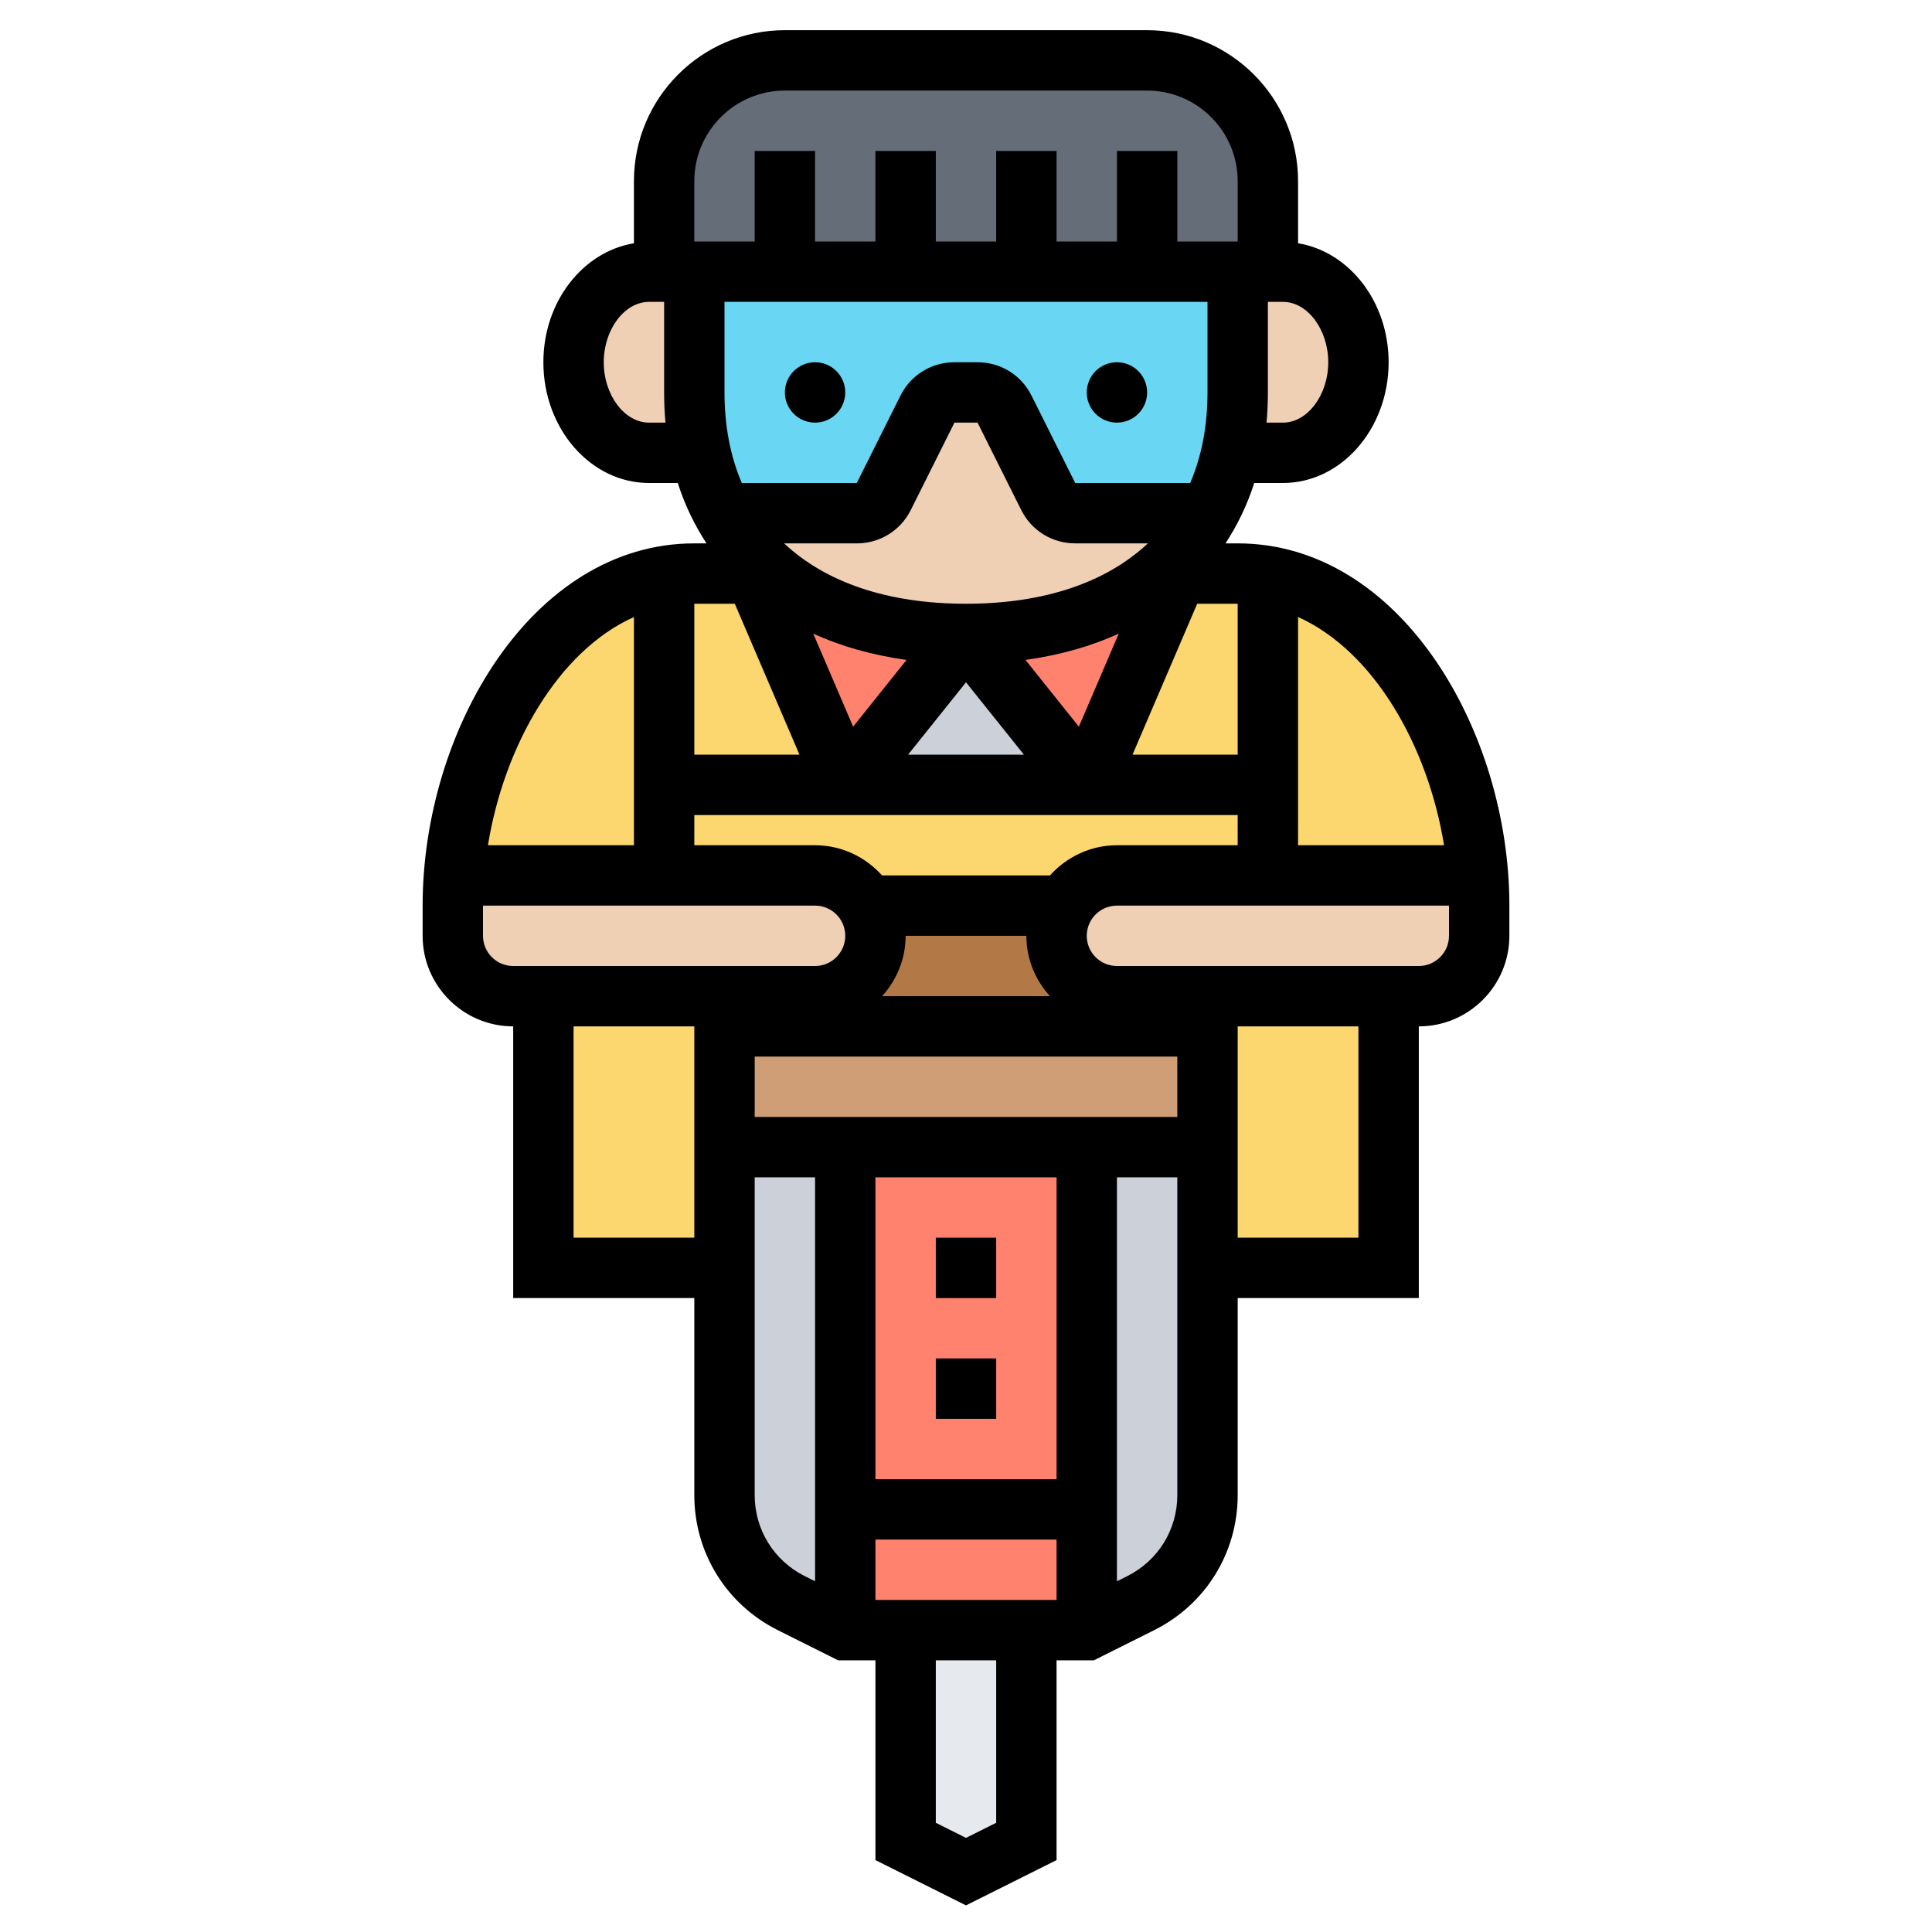 <svg id="Layer_6" enable-background="new 0 0 64 64" height="512" viewBox="0 0 64 64" width="512" xmlns="http://www.w3.org/2000/svg"><path d="m28 50v4l-1.79-.89c-1.35-.68-2.21-2.07-2.21-3.58v-7.53-4h4z" fill="#ccd1d9"/><path d="m36 54v-4-12h4v4 7.53c0 1.51-.86 2.9-2.21 3.58z" fill="#ccd1d9"/><path d="m34 54v7l-2 1-2-1v-7z" fill="#e6e9ed"/><path d="m36 50v4h-2-4-2v-4z" fill="#ff826e"/><path d="m28 38h8v12h-8z" fill="#ff826e"/><path d="m27 30h10v4h-10z" fill="#b27946"/><path d="m40 34v4h-4-8-4v-4z" fill="#cf9e76"/><path d="m32 21 4 5h-8z" fill="#ccd1d9"/><g fill="#fcd770"><path d="m18 33v9h6v-4-4-1z"/><path d="m46 33v9h-6v-4-4-1z"/><path d="m42 19.09c-.32-.06-.66-.09-1-.09h-2.59l-2.41 7h-8l-2.41-7h-2.59c-.34 0-.68.03-1 .09-4.06.68-6.62 5.52-6.95 9.91h6.95 5c.55 0 1.05.22 1.41.59.14.13.26.29.35.46l.24-.05h6l.24.05c.09-.17.21-.33.35-.46.36-.37.86-.59 1.41-.59h5 6.95c-.33-4.39-2.89-9.23-6.95-9.91z"/></g><path d="m15.05 29h6.95 5c.55 0 1.05.22 1.41.59.14.13.26.29.35.46.15.28.24.61.24.95 0 1.1-.9 2-2 2h-9-1c-.55 0-1.05-.22-1.41-.59-.37-.36-.59-.86-.59-1.41v-1c0-.33.01-.66.05-1z" fill="#f0d0b4"/><path d="m42 29h6.95c.04.34.05.67.05 1v1c0 .55-.22 1.05-.59 1.41-.36.37-.86.59-1.41.59h-1-6-3c-1.1 0-2-.9-2-2 0-.34.09-.67.24-.95.09-.17.21-.33.35-.46.36-.37.86-.59 1.41-.59z" fill="#f0d0b4"/><path d="m38.41 19-2.41 7-4-5c2.66 0 4.85-.71 6.4-2.01z" fill="#ff826e"/><path d="m32 21-4 5-2.41-7 .01-.01c1.55 1.3 3.74 2.01 6.4 2.01z" fill="#ff826e"/><path d="m38 2c2.21 0 4 1.79 4 4v3h-1-3-4-4-4-3-1v-3c0-2.21 1.79-4 4-4z" fill="#656d78"/><path d="m45 12c0 1.66-1.12 3-2.5 3h-1.5l-.2-.04c.13-.61.2-1.27.2-1.96v-4h1 .5c1.38 0 2.5 1.34 2.5 3z" fill="#f0d0b4"/><path d="m35.62 17h4.38l.04.02c-.42.77-.97 1.43-1.64 1.97-1.55 1.3-3.74 2.01-6.4 2.01s-4.85-.71-6.4-2.01c-.67-.54-1.22-1.2-1.64-1.97l.04-.02h4.38c.38 0 .73-.21.9-.55l1.44-2.9c.17-.34.52-.55.9-.55h.76c.38 0 .73.21.9.55l1.44 2.9c.17.34.52.55.9.55z" fill="#f0d0b4"/><path d="m23 13c0 .69.07 1.35.2 1.96l-.2.04h-1.5c-1.38 0-2.5-1.34-2.5-3s1.12-3 2.5-3h.5 1z" fill="#f0d0b4"/><path d="m34 9h4 3v4c0 .69-.07 1.35-.2 1.96-.16.75-.42 1.44-.76 2.06l-.04-.02h-4.38c-.38 0-.73-.21-.9-.55l-1.44-2.9c-.17-.34-.52-.55-.9-.55h-.76c-.38 0-.73.21-.9.55l-1.44 2.9c-.17.34-.52.55-.9.55h-4.38l-.04.02c-.34-.62-.6-1.31-.76-2.06-.13-.61-.2-1.27-.2-1.96v-4h3 4z" fill="#69d6f4"/><circle cx="37" cy="13" r="1"/><circle cx="27" cy="13" r="1"/><path d="m31 45h2v2h-2z"/><path d="m31 41h2v2h-2z"/><path d="m41 18h-.404c.399-.609.721-1.276.952-2h.952c1.93 0 3.5-1.794 3.5-4 0-2.01-1.308-3.662-3-3.942v-2.058c0-2.757-2.243-5-5-5h-12c-2.757 0-5 2.243-5 5v2.058c-1.692.28-3 1.932-3 3.942 0 2.206 1.57 4 3.5 4h.952c.232.724.553 1.391.952 2h-.404c-5.384 0-9 6.205-9 12v1c0 1.654 1.346 3 3 3v9h6v6.528c0 1.905 1.059 3.618 2.764 4.472l2 1h1.236v6.618l3 1.5 3-1.5v-6.618h1.236l2-1c1.705-.854 2.764-2.566 2.764-4.472v-6.528h6v-9c1.654 0 3-1.346 3-3v-1c0-5.795-3.616-12-9-12zm6.836 10h-4.836v-2-1-4.56c2.514 1.127 4.304 4.276 4.836 7.56zm-18.836 23h6v2h-6zm6-2h-6v-10h6zm-10-12v-2h14v2zm4.22-4c.48-.532.78-1.229.78-2h4c0 .771.301 1.468.78 2zm5.56-4h-5.56c-.549-.609-1.337-1-2.22-1h-4v-1h18v1h-4c-.883 0-1.67.391-2.22 1zm-10.78-16v-3h16v3c0 1.121-.198 2.124-.573 3h-3.809l-1.447-2.894c-.34-.682-1.025-1.106-1.789-1.106h-.764c-.764 0-1.449.424-1.789 1.105l-1.447 2.895h-3.809c-.375-.876-.573-1.879-.573-3zm8 7c-2.599 0-4.649-.71-6.025-2h2.407c.764 0 1.449-.424 1.789-1.105l1.447-2.895h.764l1.447 2.894c.34.682 1.025 1.106 1.789 1.106h2.407c-1.376 1.29-3.426 2-6.025 2zm1.97 1.861c1.131-.158 2.168-.45 3.09-.872l-1.321 3.083zm-.051 3.139h-3.838l1.919-2.398zm-3.889-3.139-1.769 2.211-1.321-3.083c.922.422 1.959.714 3.09.872zm10.97 3.139h-3.484l2.143-5h1.341zm3-13c0 1.084-.687 2-1.5 2h-.545c.03-.326.045-.659.045-1v-3h.5c.813 0 1.5.916 1.5 2zm-22.5 2c-.813 0-1.5-.916-1.5-2s.687-2 1.5-2h.5v3c0 .341.015.674.045 1zm1.5-8c0-1.654 1.346-3 3-3h12c1.654 0 3 1.346 3 3v2h-2v-3h-2v3h-2v-3h-2v3h-2v-3h-2v3h-2v-3h-2v3h-2zm1.341 14 2.143 5h-3.484v-5zm-3.341.44v5.56 2h-4.836c.532-3.284 2.322-6.433 4.836-7.56zm-5 10.56v-1h11c.552 0 1 .448 1 1s-.448 1-1 1h-10c-.552 0-1-.448-1-1zm3 10v-7h4v7zm6 8.528v-10.528h2v13.382l-.342-.171c-1.022-.512-1.658-1.54-1.658-2.683zm8 10.854-1 .5-1-.5v-5.382h2zm4.342-8.171-.342.171v-13.382h2v10.528c0 1.143-.636 2.171-1.658 2.683zm7.658-11.211h-4v-7h4zm3-10c0 .552-.448 1-1 1h-10c-.552 0-1-.448-1-1s.448-1 1-1h11z"/></svg>